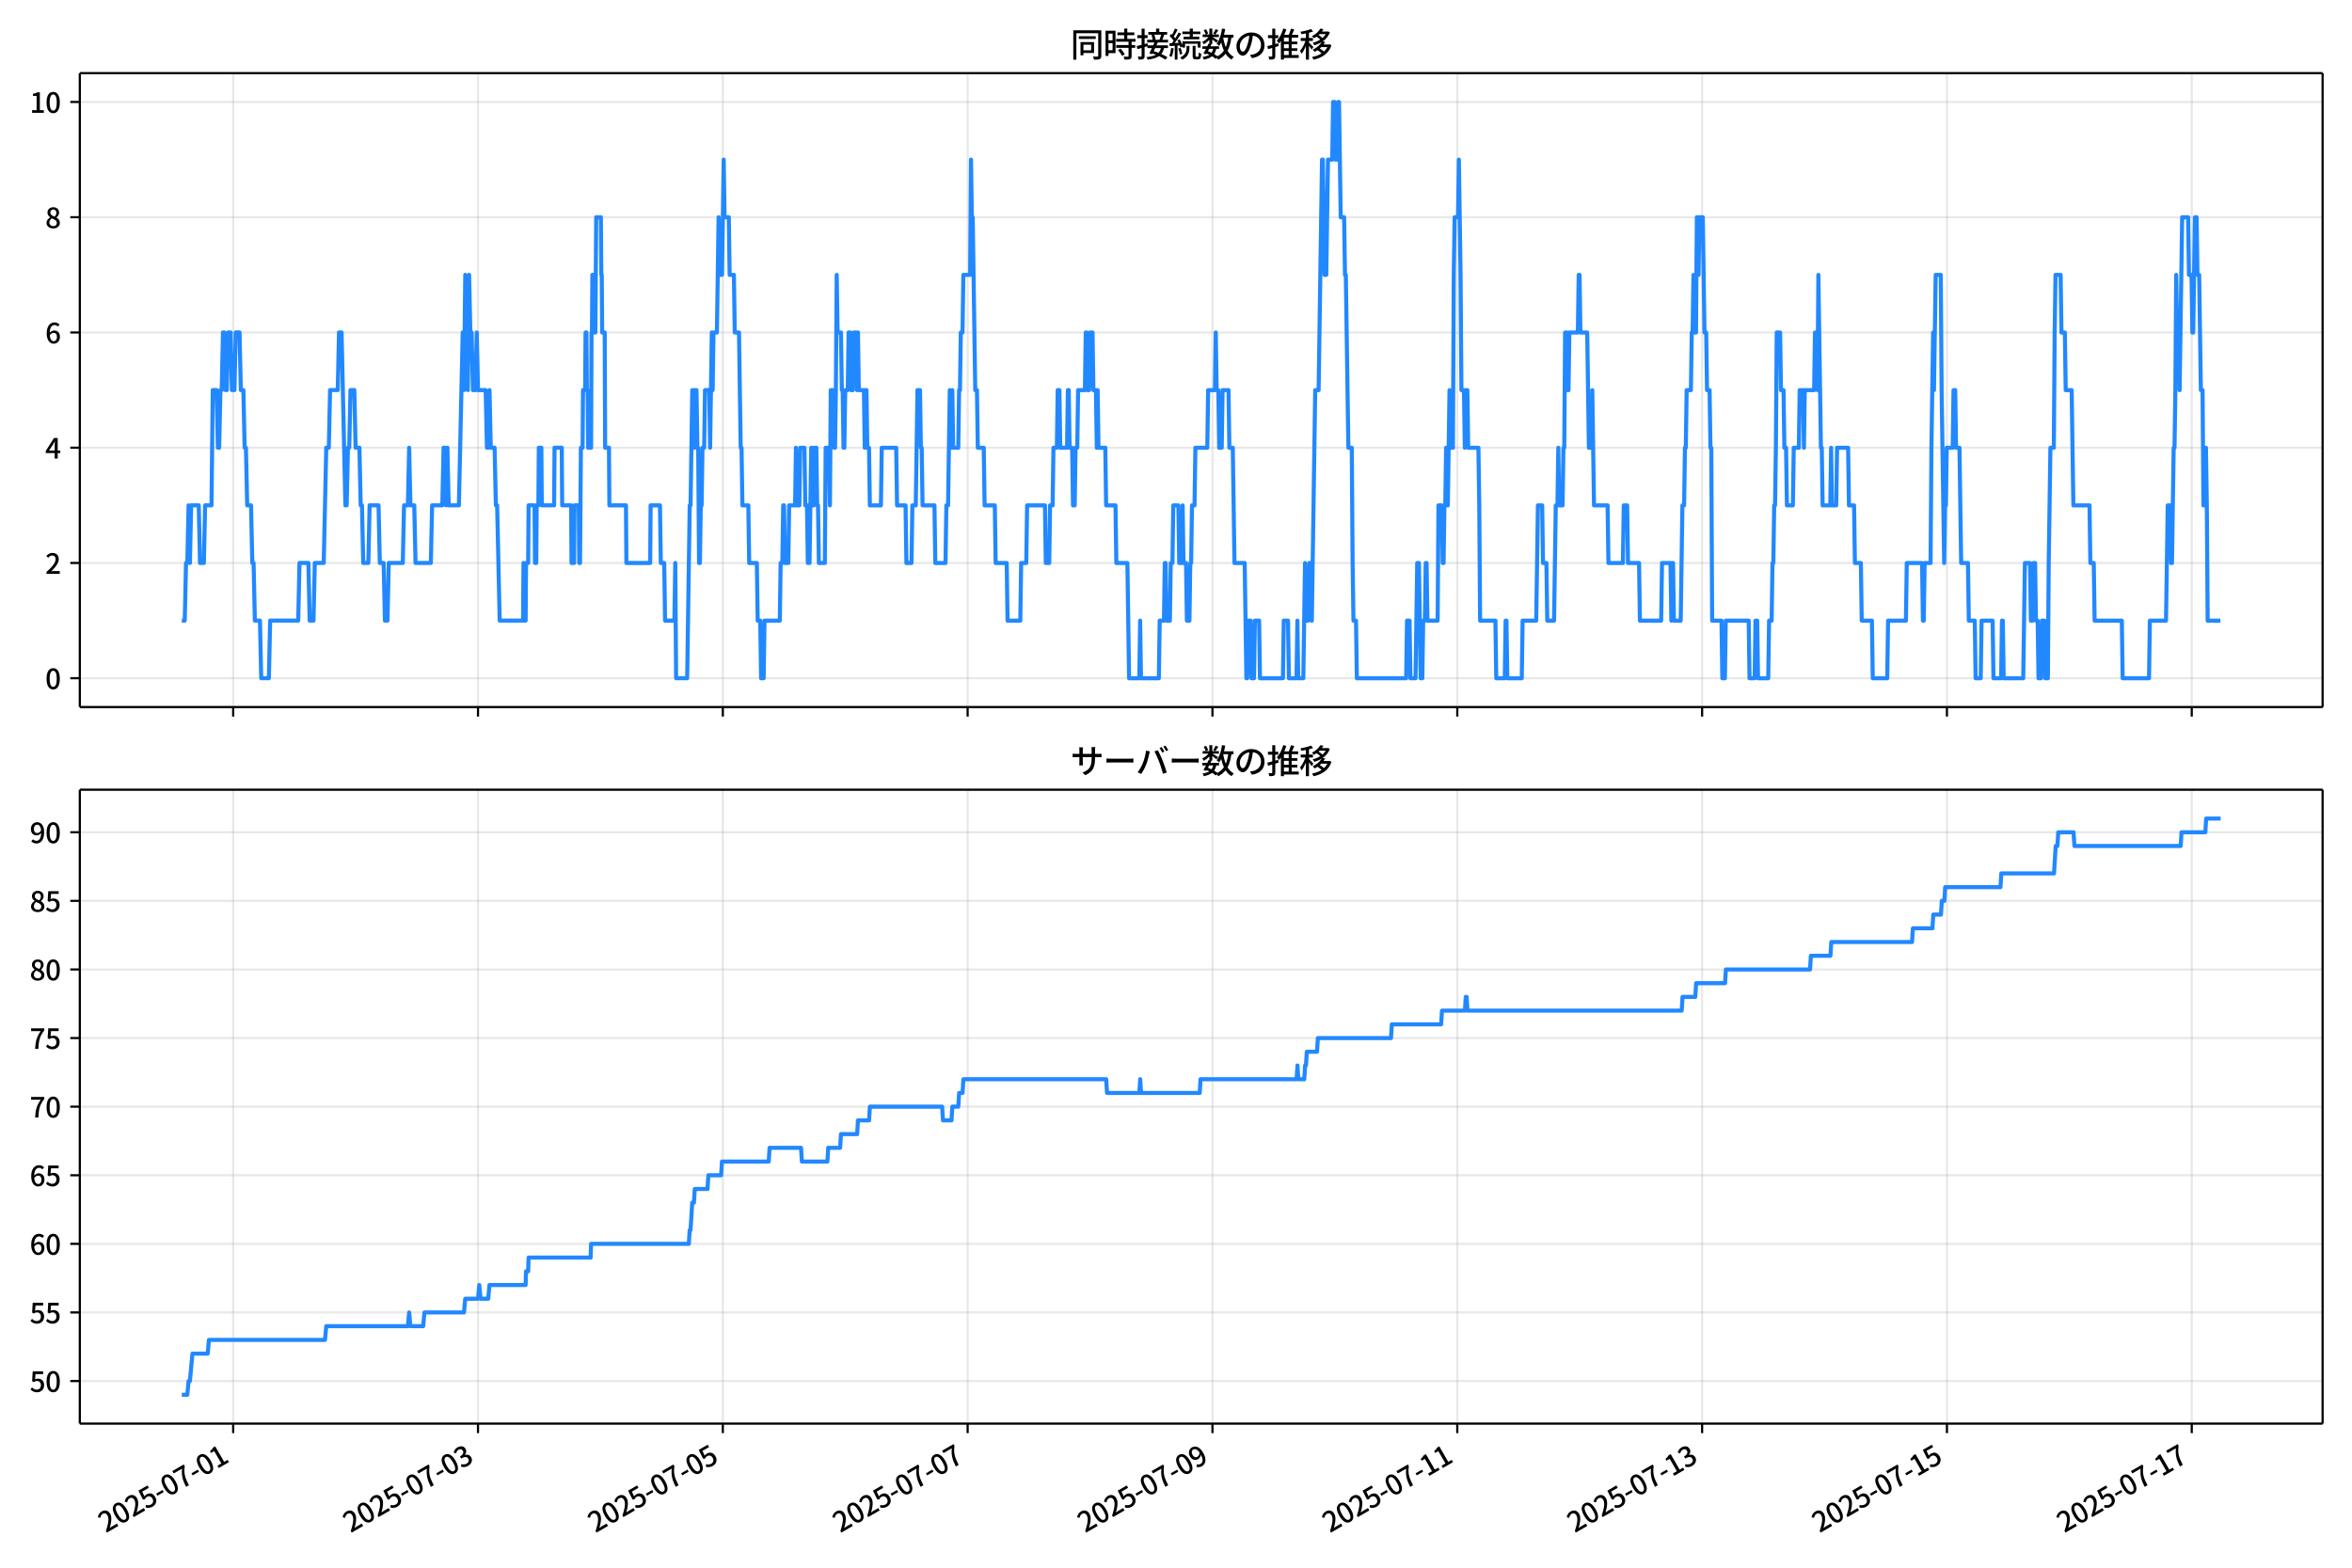 <!DOCTYPE svg  PUBLIC '-//W3C//DTD SVG 1.1//EN'  'http://www.w3.org/Graphics/SVG/1.1/DTD/svg11.dtd'>
<svg version="1.1" viewBox="0 0 864 576" xmlns="http://www.w3.org/2000/svg" xmlns:xlink="http://www.w3.org/1999/xlink">
 <defs>
  <style type="text/css">*{stroke-linejoin: round; stroke-linecap: butt}</style>
 </defs>
 <g id="aa">
  <g id="ab">
   <path d="m0 576h864v-576h-864z" fill="#fff"/>
  </g>
  <g id="ac">
   <g id="ad">
    <path d="m29.32 259.78h823.88v-232.9h-823.88z" fill="#fff"/>
   </g>
   <g id="ae">
    <g id="af">
     <g id="ag">
      <path d="m85.657 259.78v-232.9" clip-path="url(#g)" fill="none" stroke="#b0b0b0" stroke-linecap="square" stroke-opacity=".3" stroke-width=".8"/>
     </g>
     <g id="ah">
      <defs>
       <path id="d" d="m0 0v3.5" stroke="#000" stroke-width=".8"/>
      </defs>
      <use x="85.657" y="259.778" stroke="#000000" stroke-width=".8" xlink:href="#d"/>
     </g>
    </g>
    <g id="ai">
     <g id="aj">
      <path d="m175.59 259.78v-232.9" clip-path="url(#g)" fill="none" stroke="#b0b0b0" stroke-linecap="square" stroke-opacity=".3" stroke-width=".8"/>
     </g>
     <g id="ak">
      <use x="175.592" y="259.778" stroke="#000000" stroke-width=".8" xlink:href="#d"/>
     </g>
    </g>
    <g id="al">
     <g id="am">
      <path d="m265.53 259.78v-232.9" clip-path="url(#g)" fill="none" stroke="#b0b0b0" stroke-linecap="square" stroke-opacity=".3" stroke-width=".8"/>
     </g>
     <g id="an">
      <use x="265.526" y="259.778" stroke="#000000" stroke-width=".8" xlink:href="#d"/>
     </g>
    </g>
    <g id="ao">
     <g id="ap">
      <path d="m355.46 259.78v-232.9" clip-path="url(#g)" fill="none" stroke="#b0b0b0" stroke-linecap="square" stroke-opacity=".3" stroke-width=".8"/>
     </g>
     <g id="aq">
      <use x="355.461" y="259.778" stroke="#000000" stroke-width=".8" xlink:href="#d"/>
     </g>
    </g>
    <g id="ar">
     <g id="as">
      <path d="m445.4 259.78v-232.9" clip-path="url(#g)" fill="none" stroke="#b0b0b0" stroke-linecap="square" stroke-opacity=".3" stroke-width=".8"/>
     </g>
     <g id="at">
      <use x="445.395" y="259.778" stroke="#000000" stroke-width=".8" xlink:href="#d"/>
     </g>
    </g>
    <g id="au">
     <g id="av">
      <path d="m535.33 259.78v-232.9" clip-path="url(#g)" fill="none" stroke="#b0b0b0" stroke-linecap="square" stroke-opacity=".3" stroke-width=".8"/>
     </g>
     <g id="aw">
      <use x="535.33" y="259.778" stroke="#000000" stroke-width=".8" xlink:href="#d"/>
     </g>
    </g>
    <g id="ax">
     <g id="ay">
      <path d="m625.26 259.78v-232.9" clip-path="url(#g)" fill="none" stroke="#b0b0b0" stroke-linecap="square" stroke-opacity=".3" stroke-width=".8"/>
     </g>
     <g id="az">
      <use x="625.264" y="259.778" stroke="#000000" stroke-width=".8" xlink:href="#d"/>
     </g>
    </g>
    <g id="ba">
     <g id="bb">
      <path d="m715.2 259.78v-232.9" clip-path="url(#g)" fill="none" stroke="#b0b0b0" stroke-linecap="square" stroke-opacity=".3" stroke-width=".8"/>
     </g>
     <g id="bc">
      <use x="715.199" y="259.778" stroke="#000000" stroke-width=".8" xlink:href="#d"/>
     </g>
    </g>
    <g id="bd">
     <g id="be">
      <path d="m805.13 259.78v-232.9" clip-path="url(#g)" fill="none" stroke="#b0b0b0" stroke-linecap="square" stroke-opacity=".3" stroke-width=".8"/>
     </g>
     <g id="bf">
      <use x="805.134" y="259.778" stroke="#000000" stroke-width=".8" xlink:href="#d"/>
     </g>
    </g>
   </g>
   <g id="bg">
    <g id="bh">
     <g id="bi">
      <path d="m29.32 249.19h823.88" clip-path="url(#g)" fill="none" stroke="#b0b0b0" stroke-linecap="square" stroke-opacity=".3" stroke-width=".8"/>
     </g>
     <g id="bj">
      <defs>
       <path id="h" d="m0 0h-3.5" stroke="#000" stroke-width=".8"/>
      </defs>
      <use x="29.32" y="249.191" stroke="#000000" stroke-width=".8" xlink:href="#h"/>
     </g>
     <g id="bk">
      <!-- 0 -->
      <g transform="translate(16.62 253.18) scale(.1 -.1)">
       <defs>
        <path id="a" transform="scale(.016)" d="m1830-90q-460 0-806 275-346 276-535 823-188 547-188 1366 0 820 188 1357 189 538 535 803 346 266 806 266 461 0 800-269 340-269 528-803 189-534 189-1354 0-819-189-1366-188-547-528-823-339-275-800-275zm0 589q237 0 422 185 186 186 288 599 103 413 103 1091 0 679-103 1082-102 403-288 582-185 180-422 180-236 0-422-180-186-179-292-582-105-403-105-1082 0-678 105-1091 106-413 292-599 186-185 422-185z"/>
       </defs>
       <use xlink:href="#a"/>
      </g>
     </g>
    </g>
    <g id="bl">
     <g id="bm">
      <path d="m29.32 206.85h823.88" clip-path="url(#g)" fill="none" stroke="#b0b0b0" stroke-linecap="square" stroke-opacity=".3" stroke-width=".8"/>
     </g>
     <g id="bn">
      <use x="29.32" y="206.846" stroke="#000000" stroke-width=".8" xlink:href="#h"/>
     </g>
     <g id="bo">
      <!-- 2 -->
      <g transform="translate(16.62 210.83) scale(.1 -.1)">
       <defs>
        <path id="c" transform="scale(.016)" d="m282 0v429q697 621 1164 1136 468 515 701 956 234 442 234 826 0 256-87 451-86 196-262 301-176 106-445 106-275 0-506-151-230-150-422-368l-416 410q301 333 637 518 336 186 803 186 429 0 749-176t496-493 176-745q0-455-224-919t-615-935q-390-470-889-950 186 20 394 36t374 16h1184v-634h-3046z"/>
       </defs>
       <use xlink:href="#c"/>
      </g>
     </g>
    </g>
    <g id="bp">
     <g id="bq">
      <path d="m29.32 164.5h823.88" clip-path="url(#g)" fill="none" stroke="#b0b0b0" stroke-linecap="square" stroke-opacity=".3" stroke-width=".8"/>
     </g>
     <g id="br">
      <use x="29.32" y="164.501" stroke="#000000" stroke-width=".8" xlink:href="#h"/>
     </g>
     <g id="bs">
      <!-- 4 -->
      <g transform="translate(16.62 168.49) scale(.1 -.1)">
       <defs>
        <path id="x" transform="scale(.016)" d="m2170 0v3072q0 192 12 457 13 266 20 458h-26q-90-179-183-365-92-185-195-364l-921-1415h2579v-576h-3328v493l1875 2957h858v-4717h-691z"/>
       </defs>
       <use xlink:href="#x"/>
      </g>
     </g>
    </g>
    <g id="bt">
     <g id="bu">
      <path d="m29.32 122.16h823.88" clip-path="url(#g)" fill="none" stroke="#b0b0b0" stroke-linecap="square" stroke-opacity=".3" stroke-width=".8"/>
     </g>
     <g id="bv">
      <use x="29.32" y="122.156" stroke="#000000" stroke-width=".8" xlink:href="#h"/>
     </g>
     <g id="bw">
      <!-- 6 -->
      <g transform="translate(16.62 126.14) scale(.1 -.1)">
       <defs>
        <path id="l" transform="scale(.016)" d="m1971-90q-339 0-634 144-294 144-518 435-224 292-352 733-128 442-128 1044 0 678 147 1161 148 483 397 784 250 301 570 445t665 144q397 0 688-147 292-147 490-359l-403-448q-128 154-327 253-198 99-409 99-307 0-567-182-259-182-413-605-153-422-153-1145 0-608 115-1002t326-589q212-195 493-195 212 0 375 121 163 122 259 343t96 522q0 300-90 511-89 212-259 320-169 109-419 109-211 0-451-134t-458-461l-25 538q134 192 313 323t374 201q196 71 375 71 397 0 694-163 298-163 467-490 170-326 170-825 0-468-195-817-195-348-512-544-317-195-701-195z"/>
       </defs>
       <use xlink:href="#l"/>
      </g>
     </g>
    </g>
    <g id="bx">
     <g id="by">
      <path d="m29.32 79.811h823.88" clip-path="url(#g)" fill="none" stroke="#b0b0b0" stroke-linecap="square" stroke-opacity=".3" stroke-width=".8"/>
     </g>
     <g id="bz">
      <use x="29.32" y="79.811" stroke="#000000" stroke-width=".8" xlink:href="#h"/>
     </g>
     <g id="ca">
      <!-- 8 -->
      <g transform="translate(16.62 83.796) scale(.1 -.1)">
       <defs>
        <path id="k" transform="scale(.016)" d="m1830-90q-441 0-787 163-345 164-547 448-202 285-202 650 0 314 122 557t314 419 403 291v32q-256 186-442 458-185 272-185 643 0 365 176 640t480 425q304 151 694 151 410 0 704-160t457-439q164-278 164-649 0-237-96-448t-234-381q-137-169-291-278v-32q218-115 397-285 179-169 288-406t109-557q0-346-189-628-189-281-532-448-342-166-803-166zm314 2708q205 198 310 419 106 221 106 464 0 211-83 384t-247 272q-163 99-393 99-288 0-480-183-192-182-192-502 0-256 134-429 135-172 359-294t486-230zm-294-2170q236 0 418 89 183 90 285 253 103 164 103 388 0 211-90 367-89 157-246 272-157 116-368 215t-454 195q-244-173-398-426-153-252-153-553 0-237 118-416 119-179 324-282 205-102 461-102z"/>
       </defs>
       <use xlink:href="#k"/>
      </g>
     </g>
    </g>
    <g id="cb">
     <g id="cc">
      <path d="m29.32 37.466h823.88" clip-path="url(#g)" fill="none" stroke="#b0b0b0" stroke-linecap="square" stroke-opacity=".3" stroke-width=".8"/>
     </g>
     <g id="cd">
      <use x="29.32" y="37.466" stroke="#000000" stroke-width=".8" xlink:href="#h"/>
     </g>
     <g id="ce">
      <!-- 10 -->
      <g transform="translate(10.92 41.451) scale(.1 -.1)">
       <defs>
        <path id="j" transform="scale(.016)" d="m544 0v608h1037v3277h-845v467q333 58 579 147 247 90 451 218h557v-4109h915v-608h-2694z"/>
       </defs>
       <use xlink:href="#j"/>
       <use transform="translate(57)" xlink:href="#a"/>
      </g>
     </g>
    </g>
   </g>
   <g id="cf">
    <path d="m66.769 228.02h1.1l.467-21.173h.47l.467-21.173.486 21.173.466-21.173h2.784l.468 21.173h1.405l.468-21.173h2.342l.468-42.345h1.405l.468 21.173h.468l.468-21.173h.468l.468-21.173h.468l.468 21.173h.468l.468-21.173h.937l.468 21.173h.937l.468-21.173h1.405l.468 21.173h.937l.468 21.173h.468l.468 21.173h1.405l.468 21.173h.468l.468 21.173h1.874l.468 21.173h2.811l.468-21.173h10.305l.468-21.173h3.279l.468 21.173h1.405l.468-21.173h3.279l.937-42.345h.937l.468-21.173h2.811l.468-21.173h.937l1.405 63.518h.468l.468-21.173h.468l.468-21.173h1.405l.468 21.173h1.405l.468 21.173h.468l.468 21.173h1.874l.468-21.173h3.279l.468 21.173h1.405l.468 21.173h.937l.468-21.173h5.152l.468-21.173h1.405l.468-21.173.468 21.173h1.405l.468 21.173h5.621l.468-21.173h3.747l.468-21.173h.468l.468 21.173.468-21.173.468 21.173h3.747l1.405-63.518.468 21.173.468-42.345.937 42.345.468-42.345.468 21.173h.468l.468 21.173h.937l.468-21.173.468 21.173h2.811l.468 21.173h.468l.468-21.173.468 21.173h1.405l.468 21.173h.468l.937 42.345h8.588l.156-21.173.156 21.173h.625l.156-21.173h.781l.156-21.173h2.186l.156 21.173h.468l.156-21.173h.625l.156-21.173h.937l.156 21.173h4.528l.156-21.173h2.654l.156 21.173h3.279l.156 21.173h.937l.156-21.173h1.561l.156 21.173h.312l.312-42.345h.625l.156-21.173h.781l.156-21.173h.312l.156 21.173h.312l.156 21.173h1.093l.156-42.345h.156l.156-21.173h.312l.156 21.173h.625l.312-42.345h1.718l.156 21.173h.156l.156 21.173h.937l.156 42.345h1.405l.156 21.173h6.089l.156 21.173h8.744l.156-21.173h3.435l.312 21.173h1.249l.312 21.173h3.435l.312-21.173.312 42.345h4.059l.937-63.518h.312l.625-42.345h.625l.312 21.173.312-21.173h.312l.312 21.173h.312l.312 42.345h.312l.312-21.173h.312l.312-21.173h.625l.312-21.173h1.561l.312 21.173.625-42.345.312 21.173.312-21.173h1.249l.625-42.345.312 21.173h.937l.625-42.345.312 21.173h1.561l.312 21.173h1.561l.312 21.173h1.561l.625 42.345h.312l.312 21.173h2.186l.312 21.173h2.811l.312 21.173h.937l.312 21.173h.937l.312-21.173h5.621l.312-21.173h.625l.312-21.173h.312l.312 21.173h1.249l.312-21.173h2.186l.312-21.173.312 21.173h.937l.312-21.173h1.561l.312 21.173h.625l.312 21.173.312-21.173.312 21.173.625-42.345h.312l.312 21.173h.312l.312-21.173h.625l.312 21.173h.312l.312 21.173h2.186l.312-42.345h1.249l.312 21.173.312-42.345h.937l.312 21.173h.312l.312-21.173.312-42.345.312 21.173h1.249l.312 21.173h.312l.312 21.173h.312l.312-21.173h.937l.312-21.173h.625l.312 21.173h.625l.312-21.173h.937l.312 21.173.312-21.173.312 21.173h1.874l.312 21.173.312-21.173h.312l.312 21.173h.625l.312 21.173h4.059l.312-21.173h5.309l.312 21.173h3.123l.312 21.173h1.874l.312-21.173h1.249l.625-42.345h.937l.312 21.173h.312l.312 21.173h4.372l.312 21.173h3.747l.312-21.173h.625l.625-42.345.312 21.173h.312l.312-21.173.312 21.173h1.874l.312-21.173h.312l.312-21.173h.625l.312-21.173h2.498l.312-42.345.312 21.173h.312l.937 63.518h.625l.312 21.173h2.186l.312 21.173h3.747l.312 21.173h4.059l.312 21.173h4.684l.312-21.173h1.874l.312-21.173h6.558l.312 21.173h1.249l.312-21.173h.937l.312-21.173h1.249l.312-21.173h.625l.312 21.173h2.498l.312-21.173h.312l.312 21.173h.937l.312 21.173h.625l.312-21.173h.625l.312-21.173h2.498l.312-21.173h.312l.312 21.173h.625l.312-21.173h.937l.312 21.173h.937l.312 21.173.312-21.173.312 21.173h2.498l.312 21.173h3.435l.312 21.173h4.059l.625 42.345h3.747l.312-21.173.312 21.173h6.558l.312-21.173h1.561l.312-21.173h.312l.312 21.173h1.249l.312-21.173h.625l.312-21.173h1.874l.312 21.173h.937l.312-21.173.312 21.173h.937l.312 21.173h.937l.312-21.173h.312l.312-21.173h.937l.312-21.173h4.372l.312-21.173h2.498l.312-21.173.312 21.173h.625l.312 21.173h.937l.312-21.173h2.186l.312 21.173h1.249l.625 42.345h3.747l.625 42.345h.312l.312-21.173h.937l.312 21.173h.937l.312-21.173h1.561l.312 21.173h8.431l.312-21.173h1.561l.312 21.173h2.811l.312-21.173.312 21.173h1.874l.625-42.345.312 21.173h.937l.312-21.173h.625l.312 21.173 1.249-84.69h1.249l1.249-84.69h.312l.625 42.345h.625l.625-42.345h1.561l.312-21.173h.625l.312 21.173h.625l.312-21.173h.312l.625 42.345h1.249l.312 21.173h.312l.937 63.518h1.249l.312 42.345.312 21.173h.937l.312 21.173h18.112l.312-21.173h.937l.312 21.173h1.874l.625-42.345h.625l.625 42.345h.625l.312-21.173h.625l.312-21.173h.312l.312 21.173h3.747l.312-42.345h1.249l.312 21.173h.312l.312-21.173h.312l.312-21.173.312 21.173h.312l.625-42.345.312 21.173h.937l.312-63.518.312-21.173h1.249l.312-21.173.625 42.345.312 42.345h.937l.312 21.173.312-21.173h.625l.312 21.173h3.747l.312 21.173.312 42.345h5.621l.312 21.173h3.123l.312-21.173h.312l.312 21.173h5.309l.312-21.173h4.996l.625-42.345h1.561l.312 21.173h1.249l.312 21.173h2.498l.625-42.345h.625l.312-21.173.312 21.173h1.249l.312-21.173h.312l.312-42.345h.625l.312 21.173h.312l.312-21.173h3.123l.312-21.173h.312l.312 21.173h2.498l.625 42.345h.937l.312-21.173.625 42.345h4.996l.312 21.173h5.309l.312-21.173h1.249l.312 21.173h4.059l.312 21.173h7.807l.312-21.173h3.123l.312 21.173.312-21.173h.312l.312 21.173h2.498l.625-42.345h.625l.312-21.173h.312l.312-21.173h1.561l.312-21.173h.312l.312-21.173.312 21.173h.625l.312-42.345h.312l.312 21.173.312-21.173h1.249l.625 42.345h.625l.312 21.173h.937l.312 21.173h.312l.312 63.518h3.435l.312 21.173h.937l.312-21.173h8.431l.312 21.173h1.874l.312-21.173h.625l.312 21.173h3.747l.312-21.173h.937l.312-21.173h.312l.312-21.173h.312l.312-21.173.312-42.345h1.249l.312 21.173h.937l.312 21.173h.625l.312 21.173h2.186l.312-21.173h1.874l.312-21.173h1.249l.312 21.173.312-21.173h3.435l.312-21.173h.625l.312 21.173.312-42.345.937 63.518h.312l.312 21.173h2.811l.312-21.173.312 21.173h1.561l.312-21.173h4.059l.312 21.173h1.874l.312 21.173h2.186l.312 21.173h3.747l.312 21.173h5.309l.312-21.173h6.558l.312-21.173h5.621l.312 21.173h.312l.312-21.173h2.186l.312-42.345.625-42.345.312 21.173.625-42.345h1.874l.312 42.345.937 63.518.312-21.173h.312l.312-21.173h2.186l.312-21.173h.625l.312 21.173h1.249l.625 42.345h2.498l.312 21.173h2.186l.312 21.173h1.874l.312-21.173h4.059l.312 21.173h2.811l.312-21.173h.312l.312 21.173h7.182l.625-42.345h1.874l.312 21.173h.625l.312-21.173h.625l.312 21.173h.625l.312 21.173h.937l.312-21.173h.937l.312 21.173h.937l.312-42.345.625-42.345h1.249l.312-42.345.312-21.173h1.874l.312 21.173h1.249l.312 21.173h2.186l.625 42.345h5.933l.312 21.173h1.249l.312 21.173h9.993l.312 21.173h9.681l.312-21.173h5.933l.625-42.345h.937l.312 21.173h.312l.625-42.345h.312l.312-21.173.312-42.345.312 21.173h.625l.312 21.173.937-63.518h2.186l.312 21.173h.937l.312 21.173h.312l.625-42.345h.625l.312 21.173h.625l.625 42.345h.625l.312 42.345h.625l.312-21.173.312 21.173.312 42.345h4.684v0" clip-path="url(#g)" fill="none" stroke="#28f" stroke-linecap="square" stroke-width="1.5"/>
   </g>
   <g id="cg">
    <path d="m29.32 259.78v-232.9" fill="none" stroke="#000" stroke-linecap="square" stroke-width=".8"/>
   </g>
   <g id="ch">
    <path d="m853.2 259.78v-232.9" fill="none" stroke="#000" stroke-linecap="square" stroke-width=".8"/>
   </g>
   <g id="ci">
    <path d="m29.32 259.78h823.88" fill="none" stroke="#000" stroke-linecap="square" stroke-width=".8"/>
   </g>
   <g id="cj">
    <path d="m29.32 26.88h823.88" fill="none" stroke="#000" stroke-linecap="square" stroke-width=".8"/>
   </g>
   <g id="ck">
    <!-- 同時接続数の推移 -->
    <g transform="translate(393.26 20.88) scale(.12 -.12)">
     <defs>
      <path id="w" transform="scale(.016)" d="m1587 3936h3232v-518h-3232v518zm320-1114h557v-2534h-557v2534zm301 0h2291v-2086h-2291v512h1734v1069h-1734v505zm-1683 2260h5113v-570h-4524v-5056h-589v5626zm4768 0h595v-4896q0-250-67-397t-227-218q-160-77-426-96t-675-19q-13 83-45 192t-77 218q-45 108-89 185 281-13 527-13 247 0 330 0 83 7 118 42 36 35 36 112v4890z"/>
      <path id="u" transform="scale(.016)" d="m2714 4672h3238v-525h-3238v525zm-244-1235h3712v-538h-3712v538zm20-1184h3635v-531h-3635v531zm1523 3155h595v-2310h-595v2310zm832-2451h589v-2823q0-230-61-364-61-135-227-199-167-70-423-86t-633-16q-20 121-78 285-57 163-121 284 275-6 509-9t310-3q77 6 106 28 29 23 29 93v2810zm-2023-1677 487 282q153-160 313-352t294-381q135-189 206-343l-519-313q-64 153-189 348-124 196-278 394-154 199-314 365zm-2086 3718h1619v-4281h-1619v544h1056v3187h-1056v550zm32-1843h1293v-537h-1293v537zm-320 1843h563v-4832h-563v4832z"/>
      <path id="v" transform="scale(.016)" d="m3866 5408h614v-870h-614v870zm-1479-653h3597v-518h-3597v518zm-230-1485h4e3v-518h-4e3v518zm825 922 519 102q64-160 121-342 58-182 96-352 39-170 45-304l-544-128q-6 134-42 313-35 180-83 365-48 186-112 346zm1856 109 589-71q-96-275-202-557-105-281-195-486l-518 77q58 147 122 329 64 183 118 372t86 336zm-2643-2106h3943v-518h-3943v518zm1408 685 602-115q-167-371-362-784t-390-797-362-685l-525 179q160 288 346 666t368 784 323 752zm-659-2157 358 403q352-102 733-240 381-137 752-304 371-166 697-336 327-169 558-329l-384-461q-218 160-532 336-313 176-685 345-371 170-755 323-384 154-742 263zm1894 1114 583-71q-122-550-353-944-230-393-604-662t-922-435q-547-167-1296-269-25 128-93 269-67 141-137 230 678 64 1168 192t819 349q330 221 531 550 202 330 304 791zm-4684 217q396 90 953 240 557 151 1120 311l77-544q-525-154-1053-311-528-156-963-284l-134 588zm121 2093h1965v-563h-1965v563zm819 1248h576v-5229q0-236-51-374t-192-208q-141-77-355-99-214-23-541-16-13 115-64 288t-109 294q205-6 381-6t234 0q64 0 92 28 29 29 29 93v5229z"/>
      <path id="t" transform="scale(.016)" d="m4058 5408h595v-1798h-595v1798zm-1415-563h3443v-499h-3443v499zm231-992h3008v-499h-3008v499zm-224-877h3475v-1203h-531v729h-2432v-729h-512v1203zm1964-877h551v-1881q0-122 22-157 23-35 106-35 25 0 92 0 68 0 135 0t99 0q51 0 83 54t45 224 19 515q90-70 234-131t259-93q-19-429-83-662-64-234-183-326-118-93-316-93-39 0-103 0t-134 0-138 0q-67 0-99 0-237 0-365 64t-176 218q-48 153-48 422v1881zm-1164-6h550v-455q0-243-48-528-48-284-186-579-137-294-409-572-272-279-727-503-70 90-192 208-121 118-230 195 416 205 665 438 250 234 371 474 122 240 164 467 42 228 42 413v442zm-2240 3309 524-192q-121-244-259-503-137-259-275-496t-259-416l-410 173q122 186 246 438 125 253 240 515 116 263 193 481zm716-743 500-230q-224-359-496-756-272-396-548-764-275-368-518-650l-358 205q179 211 377 483 199 272 387 569 189 298 358 592 170 295 298 551zm-1721-665 307 403q166-154 339-340 173-185 320-364t224-327l-326-460q-77 160-218 348-141 189-314 384-172 196-332 356zm1485-832 435 179q128-211 249-458 122-246 215-474 93-227 137-412l-473-211q-32 185-119 422-86 237-201 486-115 250-243 468zm-1530-583q422 26 998 54 576 29 1184 68l7-499q-570-45-1127-84-556-38-992-70l-70 531zm1702-992 436 135q121-276 214-596t118-556l-454-148q-26 237-112 563-86 327-202 602zm-1363 109 499-83q-57-455-163-897-105-441-253-748-51 32-134 73-83 42-170 83-86 42-144 62 148 294 234 697t131 813zm691 627h525v-2861h-525v2861z"/>
      <path id="n" transform="scale(.016)" d="m224 2022h3187v-499h-3187v499zm51 2247h3111v-487h-3111v487zm1127-1735 563-121q-154-320-333-672t-352-679q-173-326-326-582l-532 173q148 243 324 566t345 669q170 346 311 646zm934-832 563-64q-89-480-262-838t-461-614-701-432-976-298q-25 128-99 269t-157 237q659 102 1085 303 426 202 666 554t342 883zm422 3597 519-211q-147-218-298-436-150-217-278-377l-403 186q121 173 252 413 132 240 208 425zm-1203 109h563v-2957h-563v2957zm-1075-320 448 186q134-192 246-420 112-227 157-393l-467-211q-38 172-147 406t-237 432zm1094-1050 397-236q-160-263-400-529-240-265-519-489-278-224-553-378-51 103-141 237-89 135-179 218 269 109 534 294 266 186 493 416 228 231 368 467zm487-204q83-45 246-145 163-99 352-211t346-211 221-150l-327-423q-83 77-230 198-147 122-317 253-170 132-327 250-156 119-259 189l295 250zm1798 396h2311v-556h-2311v556zm115 1178 615-90q-103-640-263-1235t-384-1101q-224-505-512-889-44 57-134 134t-186 157-166 125q275 339 473 796 199 458 340 995 141 538 217 1108zm1223-1510 614-58q-147-1101-445-1940-297-838-813-1443-515-604-1321-1014-26 71-90 177-64 105-134 208-70 102-128 159 742 346 1212 880 471 535 730 1290 260 755 375 1741zm-1005-135q134-851 387-1597 253-745 659-1305 407-560 1002-874-70-57-154-150-83-93-154-189-70-96-121-179-633 371-1056 988-422 618-688 1434-265 816-425 1783l550 89zm-3309-3065 327 416q377-148 754-330 378-182 701-378 324-195 548-368l-416-435q-211 179-519 378-307 198-666 383-358 186-729 334z"/>
      <path id="s" transform="scale(.016)" d="m3686 4378q-64-493-163-1041-99-547-265-1084-192-653-432-1104t-522-688-595-237q-320 0-596 221-275 221-448 621-172 400-172 931 0 537 220 1017 221 480 611 851 391 372 909 583 519 211 1121 211 576 0 1040-186 464-185 793-515 330-329 502-771 173-441 173-941 0-672-278-1194-278-521-816-851-538-329-1318-444l-378 601q166 20 307 42t263 48q307 70 585 217 279 148 496 375 218 227 342 534 125 308 125 692t-122 713q-121 330-358 573-236 243-582 380-346 138-781 138-525 0-935-186-409-185-694-489-284-304-432-656-147-352-147-678 0-365 89-605 90-240 224-355 135-115 276-115t288 144 297 457q151 314 298 800 147 461 246 982 100 522 145 1021l684-12z"/>
      <path id="o" transform="scale(.016)" d="m2995 2925h2893v-519h-2893v519zm0-1280h2893v-519h-2893v519zm-64-1299h3232v-557h-3232v557zm1312 3577h563v-3763h-563v3763zm429 1466 634-141q-154-390-340-794-185-403-339-684l-512 140q103 199 208 458 106 259 195 528 90 269 154 493zm-1472 25 582-147q-153-518-371-1018-217-499-483-931t-573-758q-38 64-109 160-70 96-147 198-77 103-141 160 416 416 733 1034t509 1302zm128-1203h2720v-537h-2720v-4205h-582v4422l313 320h269zm-3174-2157q396 90 953 240 557 151 1120 311l77-544q-525-154-1053-311-528-156-963-284l-134 588zm121 2093h1965v-563h-1965v563zm819 1248h576v-5229q0-236-51-374t-192-208q-141-77-355-99-214-23-541-16-13 115-64 288t-109 294q205-6 381-6t234 0q64 0 92 28 29 29 29 93v5229z"/>
      <path id="m" transform="scale(.016)" d="m4051 5402 595-109q-281-493-729-941t-1107-806q-39 64-106 144t-141 153q-73 74-137 119 608 288 1011 678t614 762zm-77-557h1511v-493h-1863l352 493zm1293 0h109l109 25 384-179q-192-505-496-905t-695-701q-390-301-845-519-454-217-947-358-44 109-137 253t-176 227q448 109 867 294 419 186 777 445 359 259 631 592t419 730v96zm-1990-954 377 307q167-96 336-218 170-121 320-249 151-128 247-237l-397-332q-90 108-237 236t-317 259q-169 132-329 234zm1107-934 595-109q-307-538-803-1031-496-492-1232-876-38 64-102 144t-138 156q-74 77-138 116 455 217 807 483t604 554q253 288 407 563zm-90-589h1460v-506h-1818l358 506zm1268 0h121l109 26 384-167q-192-614-531-1075t-787-794q-448-332-983-553-534-221-1129-355-45 115-132 269-86 153-176 249 551 96 1043 285 493 189 903 473 410 285 714 669t464 883v90zm-2132-1056 410 339q186-102 384-237 198-134 371-275t282-269l-435-371q-103 128-270 272-166 144-361 288t-381 253zm-2150 3533h589v-5376h-589v5376zm-992-1242h2336v-569h-2336v569zm1024-224 365-160q-96-339-231-707-134-368-291-727-157-358-336-672-179-313-365-537-44 128-134 291t-160 272q173 192 339 457 167 266 323 570 157 304 282 618t208 595zm941 1946 416-467q-314-122-695-221-380-99-784-173-403-74-780-131-20 102-71 236-51 135-102 231 358 58 732 138 375 80 711 179t573 208zm-397-2579q58-45 179-170 122-125 266-266 144-140 259-265t160-183l-352-473q-58 102-157 255-99 154-218 317-118 164-227 311-108 147-185 237l275 237z"/>
     </defs>
     <use xlink:href="#w"/>
     <use transform="translate(100)" xlink:href="#u"/>
     <use transform="translate(200)" xlink:href="#v"/>
     <use transform="translate(300)" xlink:href="#t"/>
     <use transform="translate(400)" xlink:href="#n"/>
     <use transform="translate(500)" xlink:href="#s"/>
     <use transform="translate(600)" xlink:href="#o"/>
     <use transform="translate(700)" xlink:href="#m"/>
    </g>
   </g>
  </g>
  <g id="cl">
   <g id="cm">
    <path d="m29.32 523.06h823.88v-232.9h-823.88z" fill="#fff"/>
   </g>
   <g id="cn">
    <g id="co">
     <g id="cp">
      <path d="m85.657 523.06v-232.9" clip-path="url(#b)" fill="none" stroke="#b0b0b0" stroke-linecap="square" stroke-opacity=".3" stroke-width=".8"/>
     </g>
     <g id="cq">
      <use x="85.657" y="523.055" stroke="#000000" stroke-width=".8" xlink:href="#d"/>
     </g>
     <g id="cr">
      <!-- 2025-07-01 -->
      <g transform="translate(38.867 563.33) rotate(-30) scale(.1 -.1)">
       <defs>
        <path id="f" transform="scale(.016)" d="m1715-90q-365 0-653 90t-506 237q-217 147-383 307l352 480q134-134 294-246t361-183q202-70 452-70 262 0 473 118 212 119 333 346 122 227 122 541 0 460-247 716-246 256-649 256-224 0-384-64t-365-198l-365 237 141 2240h2387v-627h-1747l-109-1204q154 77 307 118 154 42 340 42 397 0 723-160t518-490q192-329 192-847 0-519-224-887t-586-560q-361-192-777-192z"/>
        <path id="e" transform="scale(.016)" d="m301 1536v544h1689v-544h-1689z"/>
        <path id="i" transform="scale(.016)" d="m1235 0q32 646 109 1187t224 1024 384 941 576 938h-2208v627h3027v-455q-409-512-665-989-256-476-397-969t-205-1053-90-1251h-755z"/>
       </defs>
       <use xlink:href="#c"/>
       <use transform="translate(57)" xlink:href="#a"/>
       <use transform="translate(114)" xlink:href="#c"/>
       <use transform="translate(171)" xlink:href="#f"/>
       <use transform="translate(228)" xlink:href="#e"/>
       <use transform="translate(263.7)" xlink:href="#a"/>
       <use transform="translate(320.7)" xlink:href="#i"/>
       <use transform="translate(377.7)" xlink:href="#e"/>
       <use transform="translate(413.4)" xlink:href="#a"/>
       <use transform="translate(470.4)" xlink:href="#j"/>
      </g>
     </g>
    </g>
    <g id="cs">
     <g id="ct">
      <path d="m175.59 523.06v-232.9" clip-path="url(#b)" fill="none" stroke="#b0b0b0" stroke-linecap="square" stroke-opacity=".3" stroke-width=".8"/>
     </g>
     <g id="cu">
      <use x="175.592" y="523.055" stroke="#000000" stroke-width=".8" xlink:href="#d"/>
     </g>
     <g id="cv">
      <!-- 2025-07-03 -->
      <g transform="translate(128.8 563.33) rotate(-30) scale(.1 -.1)">
       <defs>
        <path id="q" transform="scale(.016)" d="m1715-90q-371 0-656 90t-503 240q-217 150-377 323l359 474q211-205 479-359 269-153 634-153 269 0 467 92 199 93 311 266t112 423q0 256-125 451t-429 300q-304 106-835 106v551q467 0 732 105 266 106 384 291 119 186 119 423 0 307-192 489-192 183-531 183-269 0-503-119-233-118-438-316l-384 460q282 256 614 413 333 157 737 157 422 0 748-144 327-144 512-413 186-269 186-659 0-403-221-685-221-281-592-422v-26q269-70 490-227t349-400 128-557q0-422-215-726-214-304-573-468-358-163-787-163z"/>
       </defs>
       <use xlink:href="#c"/>
       <use transform="translate(57)" xlink:href="#a"/>
       <use transform="translate(114)" xlink:href="#c"/>
       <use transform="translate(171)" xlink:href="#f"/>
       <use transform="translate(228)" xlink:href="#e"/>
       <use transform="translate(263.7)" xlink:href="#a"/>
       <use transform="translate(320.7)" xlink:href="#i"/>
       <use transform="translate(377.7)" xlink:href="#e"/>
       <use transform="translate(413.4)" xlink:href="#a"/>
       <use transform="translate(470.4)" xlink:href="#q"/>
      </g>
     </g>
    </g>
    <g id="cw">
     <g id="cx">
      <path d="m265.53 523.06v-232.9" clip-path="url(#b)" fill="none" stroke="#b0b0b0" stroke-linecap="square" stroke-opacity=".3" stroke-width=".8"/>
     </g>
     <g id="cy">
      <use x="265.526" y="523.055" stroke="#000000" stroke-width=".8" xlink:href="#d"/>
     </g>
     <g id="cz">
      <!-- 2025-07-05 -->
      <g transform="translate(218.74 563.33) rotate(-30) scale(.1 -.1)">
       <use xlink:href="#c"/>
       <use transform="translate(57)" xlink:href="#a"/>
       <use transform="translate(114)" xlink:href="#c"/>
       <use transform="translate(171)" xlink:href="#f"/>
       <use transform="translate(228)" xlink:href="#e"/>
       <use transform="translate(263.7)" xlink:href="#a"/>
       <use transform="translate(320.7)" xlink:href="#i"/>
       <use transform="translate(377.7)" xlink:href="#e"/>
       <use transform="translate(413.4)" xlink:href="#a"/>
       <use transform="translate(470.4)" xlink:href="#f"/>
      </g>
     </g>
    </g>
    <g id="da">
     <g id="db">
      <path d="m355.46 523.06v-232.9" clip-path="url(#b)" fill="none" stroke="#b0b0b0" stroke-linecap="square" stroke-opacity=".3" stroke-width=".8"/>
     </g>
     <g id="dc">
      <use x="355.461" y="523.055" stroke="#000000" stroke-width=".8" xlink:href="#d"/>
     </g>
     <g id="dd">
      <!-- 2025-07-07 -->
      <g transform="translate(308.67 563.33) rotate(-30) scale(.1 -.1)">
       <use xlink:href="#c"/>
       <use transform="translate(57)" xlink:href="#a"/>
       <use transform="translate(114)" xlink:href="#c"/>
       <use transform="translate(171)" xlink:href="#f"/>
       <use transform="translate(228)" xlink:href="#e"/>
       <use transform="translate(263.7)" xlink:href="#a"/>
       <use transform="translate(320.7)" xlink:href="#i"/>
       <use transform="translate(377.7)" xlink:href="#e"/>
       <use transform="translate(413.4)" xlink:href="#a"/>
       <use transform="translate(470.4)" xlink:href="#i"/>
      </g>
     </g>
    </g>
    <g id="de">
     <g id="df">
      <path d="m445.4 523.06v-232.9" clip-path="url(#b)" fill="none" stroke="#b0b0b0" stroke-linecap="square" stroke-opacity=".3" stroke-width=".8"/>
     </g>
     <g id="dg">
      <use x="445.395" y="523.055" stroke="#000000" stroke-width=".8" xlink:href="#d"/>
     </g>
     <g id="dh">
      <!-- 2025-07-09 -->
      <g transform="translate(398.61 563.33) rotate(-30) scale(.1 -.1)">
       <defs>
        <path id="p" transform="scale(.016)" d="m1562-90q-410 0-708 150-297 151-502 356l403 461q141-160 346-256t422-96q224 0 425 102 202 103 352 333 151 230 237 614 87 384 87 941 0 589-115 970t-323 563-496 182q-205 0-372-118-166-118-262-336t-96-525q0-301 86-512 87-211 259-323 173-112 417-112 224 0 460 141 237 141 448 461l32-544q-134-180-313-314t-371-208-384-74q-391 0-689 166-297 167-467 496-169 330-169 823 0 467 195 816t515 541 698 192q339 0 636-138 298-137 519-419 221-281 349-710t128-1018q0-691-141-1187t-391-807q-249-310-563-461-313-150-652-150z"/>
       </defs>
       <use xlink:href="#c"/>
       <use transform="translate(57)" xlink:href="#a"/>
       <use transform="translate(114)" xlink:href="#c"/>
       <use transform="translate(171)" xlink:href="#f"/>
       <use transform="translate(228)" xlink:href="#e"/>
       <use transform="translate(263.7)" xlink:href="#a"/>
       <use transform="translate(320.7)" xlink:href="#i"/>
       <use transform="translate(377.7)" xlink:href="#e"/>
       <use transform="translate(413.4)" xlink:href="#a"/>
       <use transform="translate(470.4)" xlink:href="#p"/>
      </g>
     </g>
    </g>
    <g id="di">
     <g id="dj">
      <path d="m535.33 523.06v-232.9" clip-path="url(#b)" fill="none" stroke="#b0b0b0" stroke-linecap="square" stroke-opacity=".3" stroke-width=".8"/>
     </g>
     <g id="dk">
      <use x="535.33" y="523.055" stroke="#000000" stroke-width=".8" xlink:href="#d"/>
     </g>
     <g id="dl">
      <!-- 2025-07-11 -->
      <g transform="translate(488.54 563.33) rotate(-30) scale(.1 -.1)">
       <use xlink:href="#c"/>
       <use transform="translate(57)" xlink:href="#a"/>
       <use transform="translate(114)" xlink:href="#c"/>
       <use transform="translate(171)" xlink:href="#f"/>
       <use transform="translate(228)" xlink:href="#e"/>
       <use transform="translate(263.7)" xlink:href="#a"/>
       <use transform="translate(320.7)" xlink:href="#i"/>
       <use transform="translate(377.7)" xlink:href="#e"/>
       <use transform="translate(413.4)" xlink:href="#j"/>
       <use transform="translate(470.4)" xlink:href="#j"/>
      </g>
     </g>
    </g>
    <g id="dm">
     <g id="dn">
      <path d="m625.26 523.06v-232.9" clip-path="url(#b)" fill="none" stroke="#b0b0b0" stroke-linecap="square" stroke-opacity=".3" stroke-width=".8"/>
     </g>
     <g id="do">
      <use x="625.264" y="523.055" stroke="#000000" stroke-width=".8" xlink:href="#d"/>
     </g>
     <g id="dp">
      <!-- 2025-07-13 -->
      <g transform="translate(578.47 563.33) rotate(-30) scale(.1 -.1)">
       <use xlink:href="#c"/>
       <use transform="translate(57)" xlink:href="#a"/>
       <use transform="translate(114)" xlink:href="#c"/>
       <use transform="translate(171)" xlink:href="#f"/>
       <use transform="translate(228)" xlink:href="#e"/>
       <use transform="translate(263.7)" xlink:href="#a"/>
       <use transform="translate(320.7)" xlink:href="#i"/>
       <use transform="translate(377.7)" xlink:href="#e"/>
       <use transform="translate(413.4)" xlink:href="#j"/>
       <use transform="translate(470.4)" xlink:href="#q"/>
      </g>
     </g>
    </g>
    <g id="dq">
     <g id="dr">
      <path d="m715.2 523.06v-232.9" clip-path="url(#b)" fill="none" stroke="#b0b0b0" stroke-linecap="square" stroke-opacity=".3" stroke-width=".8"/>
     </g>
     <g id="ds">
      <use x="715.199" y="523.055" stroke="#000000" stroke-width=".8" xlink:href="#d"/>
     </g>
     <g id="dt">
      <!-- 2025-07-15 -->
      <g transform="translate(668.41 563.33) rotate(-30) scale(.1 -.1)">
       <use xlink:href="#c"/>
       <use transform="translate(57)" xlink:href="#a"/>
       <use transform="translate(114)" xlink:href="#c"/>
       <use transform="translate(171)" xlink:href="#f"/>
       <use transform="translate(228)" xlink:href="#e"/>
       <use transform="translate(263.7)" xlink:href="#a"/>
       <use transform="translate(320.7)" xlink:href="#i"/>
       <use transform="translate(377.7)" xlink:href="#e"/>
       <use transform="translate(413.4)" xlink:href="#j"/>
       <use transform="translate(470.4)" xlink:href="#f"/>
      </g>
     </g>
    </g>
    <g id="du">
     <g id="dv">
      <path d="m805.13 523.06v-232.9" clip-path="url(#b)" fill="none" stroke="#b0b0b0" stroke-linecap="square" stroke-opacity=".3" stroke-width=".8"/>
     </g>
     <g id="dw">
      <use x="805.134" y="523.055" stroke="#000000" stroke-width=".8" xlink:href="#d"/>
     </g>
     <g id="dx">
      <!-- 2025-07-17 -->
      <g transform="translate(758.34 563.33) rotate(-30) scale(.1 -.1)">
       <use xlink:href="#c"/>
       <use transform="translate(57)" xlink:href="#a"/>
       <use transform="translate(114)" xlink:href="#c"/>
       <use transform="translate(171)" xlink:href="#f"/>
       <use transform="translate(228)" xlink:href="#e"/>
       <use transform="translate(263.7)" xlink:href="#a"/>
       <use transform="translate(320.7)" xlink:href="#i"/>
       <use transform="translate(377.7)" xlink:href="#e"/>
       <use transform="translate(413.4)" xlink:href="#j"/>
       <use transform="translate(470.4)" xlink:href="#i"/>
      </g>
     </g>
    </g>
   </g>
   <g id="dy">
    <g id="dz">
     <g id="ea">
      <path d="m29.32 507.43h823.88" clip-path="url(#b)" fill="none" stroke="#b0b0b0" stroke-linecap="square" stroke-opacity=".3" stroke-width=".8"/>
     </g>
     <g id="eb">
      <use x="29.32" y="507.428" stroke="#000000" stroke-width=".8" xlink:href="#h"/>
     </g>
     <g id="ec">
      <!-- 50 -->
      <g transform="translate(10.92 511.41) scale(.1 -.1)">
       <use xlink:href="#f"/>
       <use transform="translate(57)" xlink:href="#a"/>
      </g>
     </g>
    </g>
    <g id="ed">
     <g id="ee">
      <path d="m29.32 482.22h823.88" clip-path="url(#b)" fill="none" stroke="#b0b0b0" stroke-linecap="square" stroke-opacity=".3" stroke-width=".8"/>
     </g>
     <g id="ef">
      <use x="29.32" y="482.223" stroke="#000000" stroke-width=".8" xlink:href="#h"/>
     </g>
     <g id="eg">
      <!-- 55 -->
      <g transform="translate(10.92 486.21) scale(.1 -.1)">
       <use xlink:href="#f"/>
       <use transform="translate(57)" xlink:href="#f"/>
      </g>
     </g>
    </g>
    <g id="eh">
     <g id="ei">
      <path d="m29.32 457.02h823.88" clip-path="url(#b)" fill="none" stroke="#b0b0b0" stroke-linecap="square" stroke-opacity=".3" stroke-width=".8"/>
     </g>
     <g id="ej">
      <use x="29.32" y="457.017" stroke="#000000" stroke-width=".8" xlink:href="#h"/>
     </g>
     <g id="ek">
      <!-- 60 -->
      <g transform="translate(10.92 461) scale(.1 -.1)">
       <use xlink:href="#l"/>
       <use transform="translate(57)" xlink:href="#a"/>
      </g>
     </g>
    </g>
    <g id="el">
     <g id="em">
      <path d="m29.32 431.81h823.88" clip-path="url(#b)" fill="none" stroke="#b0b0b0" stroke-linecap="square" stroke-opacity=".3" stroke-width=".8"/>
     </g>
     <g id="en">
      <use x="29.32" y="431.812" stroke="#000000" stroke-width=".8" xlink:href="#h"/>
     </g>
     <g id="eo">
      <!-- 65 -->
      <g transform="translate(10.92 435.8) scale(.1 -.1)">
       <use xlink:href="#l"/>
       <use transform="translate(57)" xlink:href="#f"/>
      </g>
     </g>
    </g>
    <g id="ep">
     <g id="eq">
      <path d="m29.32 406.61h823.88" clip-path="url(#b)" fill="none" stroke="#b0b0b0" stroke-linecap="square" stroke-opacity=".3" stroke-width=".8"/>
     </g>
     <g id="er">
      <use x="29.32" y="406.607" stroke="#000000" stroke-width=".8" xlink:href="#h"/>
     </g>
     <g id="es">
      <!-- 70 -->
      <g transform="translate(10.92 410.59) scale(.1 -.1)">
       <use xlink:href="#i"/>
       <use transform="translate(57)" xlink:href="#a"/>
      </g>
     </g>
    </g>
    <g id="et">
     <g id="eu">
      <path d="m29.32 381.4h823.88" clip-path="url(#b)" fill="none" stroke="#b0b0b0" stroke-linecap="square" stroke-opacity=".3" stroke-width=".8"/>
     </g>
     <g id="ev">
      <use x="29.32" y="381.401" stroke="#000000" stroke-width=".8" xlink:href="#h"/>
     </g>
     <g id="ew">
      <!-- 75 -->
      <g transform="translate(10.92 385.39) scale(.1 -.1)">
       <use xlink:href="#i"/>
       <use transform="translate(57)" xlink:href="#f"/>
      </g>
     </g>
    </g>
    <g id="ex">
     <g id="ey">
      <path d="m29.32 356.2h823.88" clip-path="url(#b)" fill="none" stroke="#b0b0b0" stroke-linecap="square" stroke-opacity=".3" stroke-width=".8"/>
     </g>
     <g id="ez">
      <use x="29.32" y="356.196" stroke="#000000" stroke-width=".8" xlink:href="#h"/>
     </g>
     <g id="fa">
      <!-- 80 -->
      <g transform="translate(10.92 360.18) scale(.1 -.1)">
       <use xlink:href="#k"/>
       <use transform="translate(57)" xlink:href="#a"/>
      </g>
     </g>
    </g>
    <g id="fb">
     <g id="fc">
      <path d="m29.32 330.99h823.88" clip-path="url(#b)" fill="none" stroke="#b0b0b0" stroke-linecap="square" stroke-opacity=".3" stroke-width=".8"/>
     </g>
     <g id="fd">
      <use x="29.32" y="330.99" stroke="#000000" stroke-width=".8" xlink:href="#h"/>
     </g>
     <g id="fe">
      <!-- 85 -->
      <g transform="translate(10.92 334.98) scale(.1 -.1)">
       <use xlink:href="#k"/>
       <use transform="translate(57)" xlink:href="#f"/>
      </g>
     </g>
    </g>
    <g id="ff">
     <g id="fg">
      <path d="m29.32 305.79h823.88" clip-path="url(#b)" fill="none" stroke="#b0b0b0" stroke-linecap="square" stroke-opacity=".3" stroke-width=".8"/>
     </g>
     <g id="fh">
      <use x="29.32" y="305.785" stroke="#000000" stroke-width=".8" xlink:href="#h"/>
     </g>
     <g id="fi">
      <!-- 90 -->
      <g transform="translate(10.92 309.77) scale(.1 -.1)">
       <use xlink:href="#p"/>
       <use transform="translate(57)" xlink:href="#a"/>
      </g>
     </g>
    </g>
   </g>
   <g id="fj">
    <path d="m66.769 512.47h2.037l.467-5.041h.486l.936-10.082h5.594l.468-5.041h42.625l.468-5.041h29.978l.468-5.041.468 5.041h4.684l.468-5.041h14.521l.468-5.041h4.684l.468-5.041.468 5.041h2.811l.468-5.041h13.272l.156-5.041h.781l.156-5.041h22.796l.156-5.041h35.911l.312-5.041h.312l.625-10.082h.625l.312-5.041h4.684l.312-5.041h4.684l.312-5.041h17.175l.312-5.041h11.554l.312 5.041h9.368l.312-5.041h4.372l.312-5.041h5.933l.312-5.041h4.059l.312-5.041h26.543l.312 5.041h3.123l.312-5.041h2.186l.312-5.041h1.249l.312-5.041h52.462l.312 5.041h11.866l.312-5.041.312 5.041h21.547l.312-5.041h35.287l.312-5.041.312 5.041h2.186l.312-5.041h.312l.312-5.041h3.747l.312-5.041h26.855l.312-5.041h18.112l.312-5.041h8.431l.312-5.041h.312l.312 5.041h78.693l.312-5.041h4.684l.312-5.041h10.617l.312-5.041h30.915l.312-5.041h7.182l.312-5.041h29.666l.312-5.041h7.182l.312-5.041h2.811l.312-5.041h.937l.312-5.041h20.298l.312-5.041h19.361l.625-10.082h.625l.312-5.041h5.621l.312 5.041h39.034l.312-5.041h8.744l.312-5.041h5.309v0" clip-path="url(#b)" fill="none" stroke="#28f" stroke-linecap="square" stroke-width="1.5"/>
   </g>
   <g id="fk">
    <path d="m29.32 523.06v-232.9" fill="none" stroke="#000" stroke-linecap="square" stroke-width=".8"/>
   </g>
   <g id="fl">
    <path d="m853.2 523.06v-232.9" fill="none" stroke="#000" stroke-linecap="square" stroke-width=".8"/>
   </g>
   <g id="fm">
    <path d="m29.32 523.06h823.88" fill="none" stroke="#000" stroke-linecap="square" stroke-width=".8"/>
   </g>
   <g id="fn">
    <path d="m29.32 290.16h823.88" fill="none" stroke="#000" stroke-linecap="square" stroke-width=".8"/>
   </g>
   <g id="fo">
    <!-- サーバー数の推移 -->
    <g transform="translate(393.26 284.16) scale(.12 -.12)">
     <defs>
      <path id="z" transform="scale(.016)" d="m4685 2893q0-621-84-1111-83-489-288-877-204-387-569-691t-928-560l-544 512q448 167 781 371 333 205 550 503 218 298 323 739 106 442 106 1075v1620q0 192-10 339-9 147-22 217h723q-6-70-22-217t-16-339v-1581zm-2304 2086q-7-64-23-199-16-134-16-313v-2317q0-128 6-256 7-128 13-224 7-96 13-140h-710q6 44 12 140 7 96 13 221 7 125 7 259v2317q0 122-10 256-9 135-28 256h723zm-1978-1197q45-12 144-22t237-20q138-9 285-9h4217q237 0 394 13t246 26v-679q-76 7-240 13-163 6-393 6h-4224q-147 0-282-3-134-3-234-10-99-6-150-12v697z"/>
      <path id="r" transform="scale(.016)" d="m621 2854q109-6 265-16 157-9 339-16 183-6 349-6 128 0 352 0t509 0 598 0q314 0 624 0 311 0 586 0t486 0q212 0 327 0 230 0 416 16t301 22v-793q-109 6-308 19-198 13-409 13-109 0-324 0-214 0-489 0t-586 0q-310 0-624 0-313 0-598 0t-509 0-352 0q-262 0-525-10-262-9-428-22v793z"/>
      <path id="y" transform="scale(.016)" d="m4941 5037q83-109 176-269t182-320q90-160 154-288l-416-179q-96 192-240 448t-272 435l416 173zm723 275q83-122 182-282 100-160 196-317 96-156 153-271l-416-186q-102 205-246 454-144 250-279 429l410 173zm-4339-3360q102 262 201 556 100 295 183 612t144 630q61 314 93 602l723-147q-19-83-45-183-26-99-48-195t-42-166q-32-154-86-394t-131-512-164-551q-86-278-182-514-115-301-269-618-153-317-326-618-173-300-346-550l-697 294q301 397 563 874t429 880zm3155 198q-96 250-215 531-118 282-243 567-124 285-246 534-122 250-224 429l659 218q96-179 221-429t253-535q128-284 249-566 122-281 218-525 90-230 195-518 106-288 211-592 106-304 195-589 90-285 154-515l-729-237q-84 352-199 736t-240 768-259 723z"/>
     </defs>
     <use xlink:href="#z"/>
     <use transform="translate(100)" xlink:href="#r"/>
     <use transform="translate(200)" xlink:href="#y"/>
     <use transform="translate(300)" xlink:href="#r"/>
     <use transform="translate(400)" xlink:href="#n"/>
     <use transform="translate(500)" xlink:href="#s"/>
     <use transform="translate(600)" xlink:href="#o"/>
     <use transform="translate(700)" xlink:href="#m"/>
    </g>
   </g>
  </g>
 </g>
 <defs>
  <clipPath id="g">
   <rect x="29.32" y="26.88" width="823.88" height="232.9"/>
  </clipPath>
  <clipPath id="b">
   <rect x="29.32" y="290.16" width="823.88" height="232.9"/>
  </clipPath>
 </defs>
</svg>
